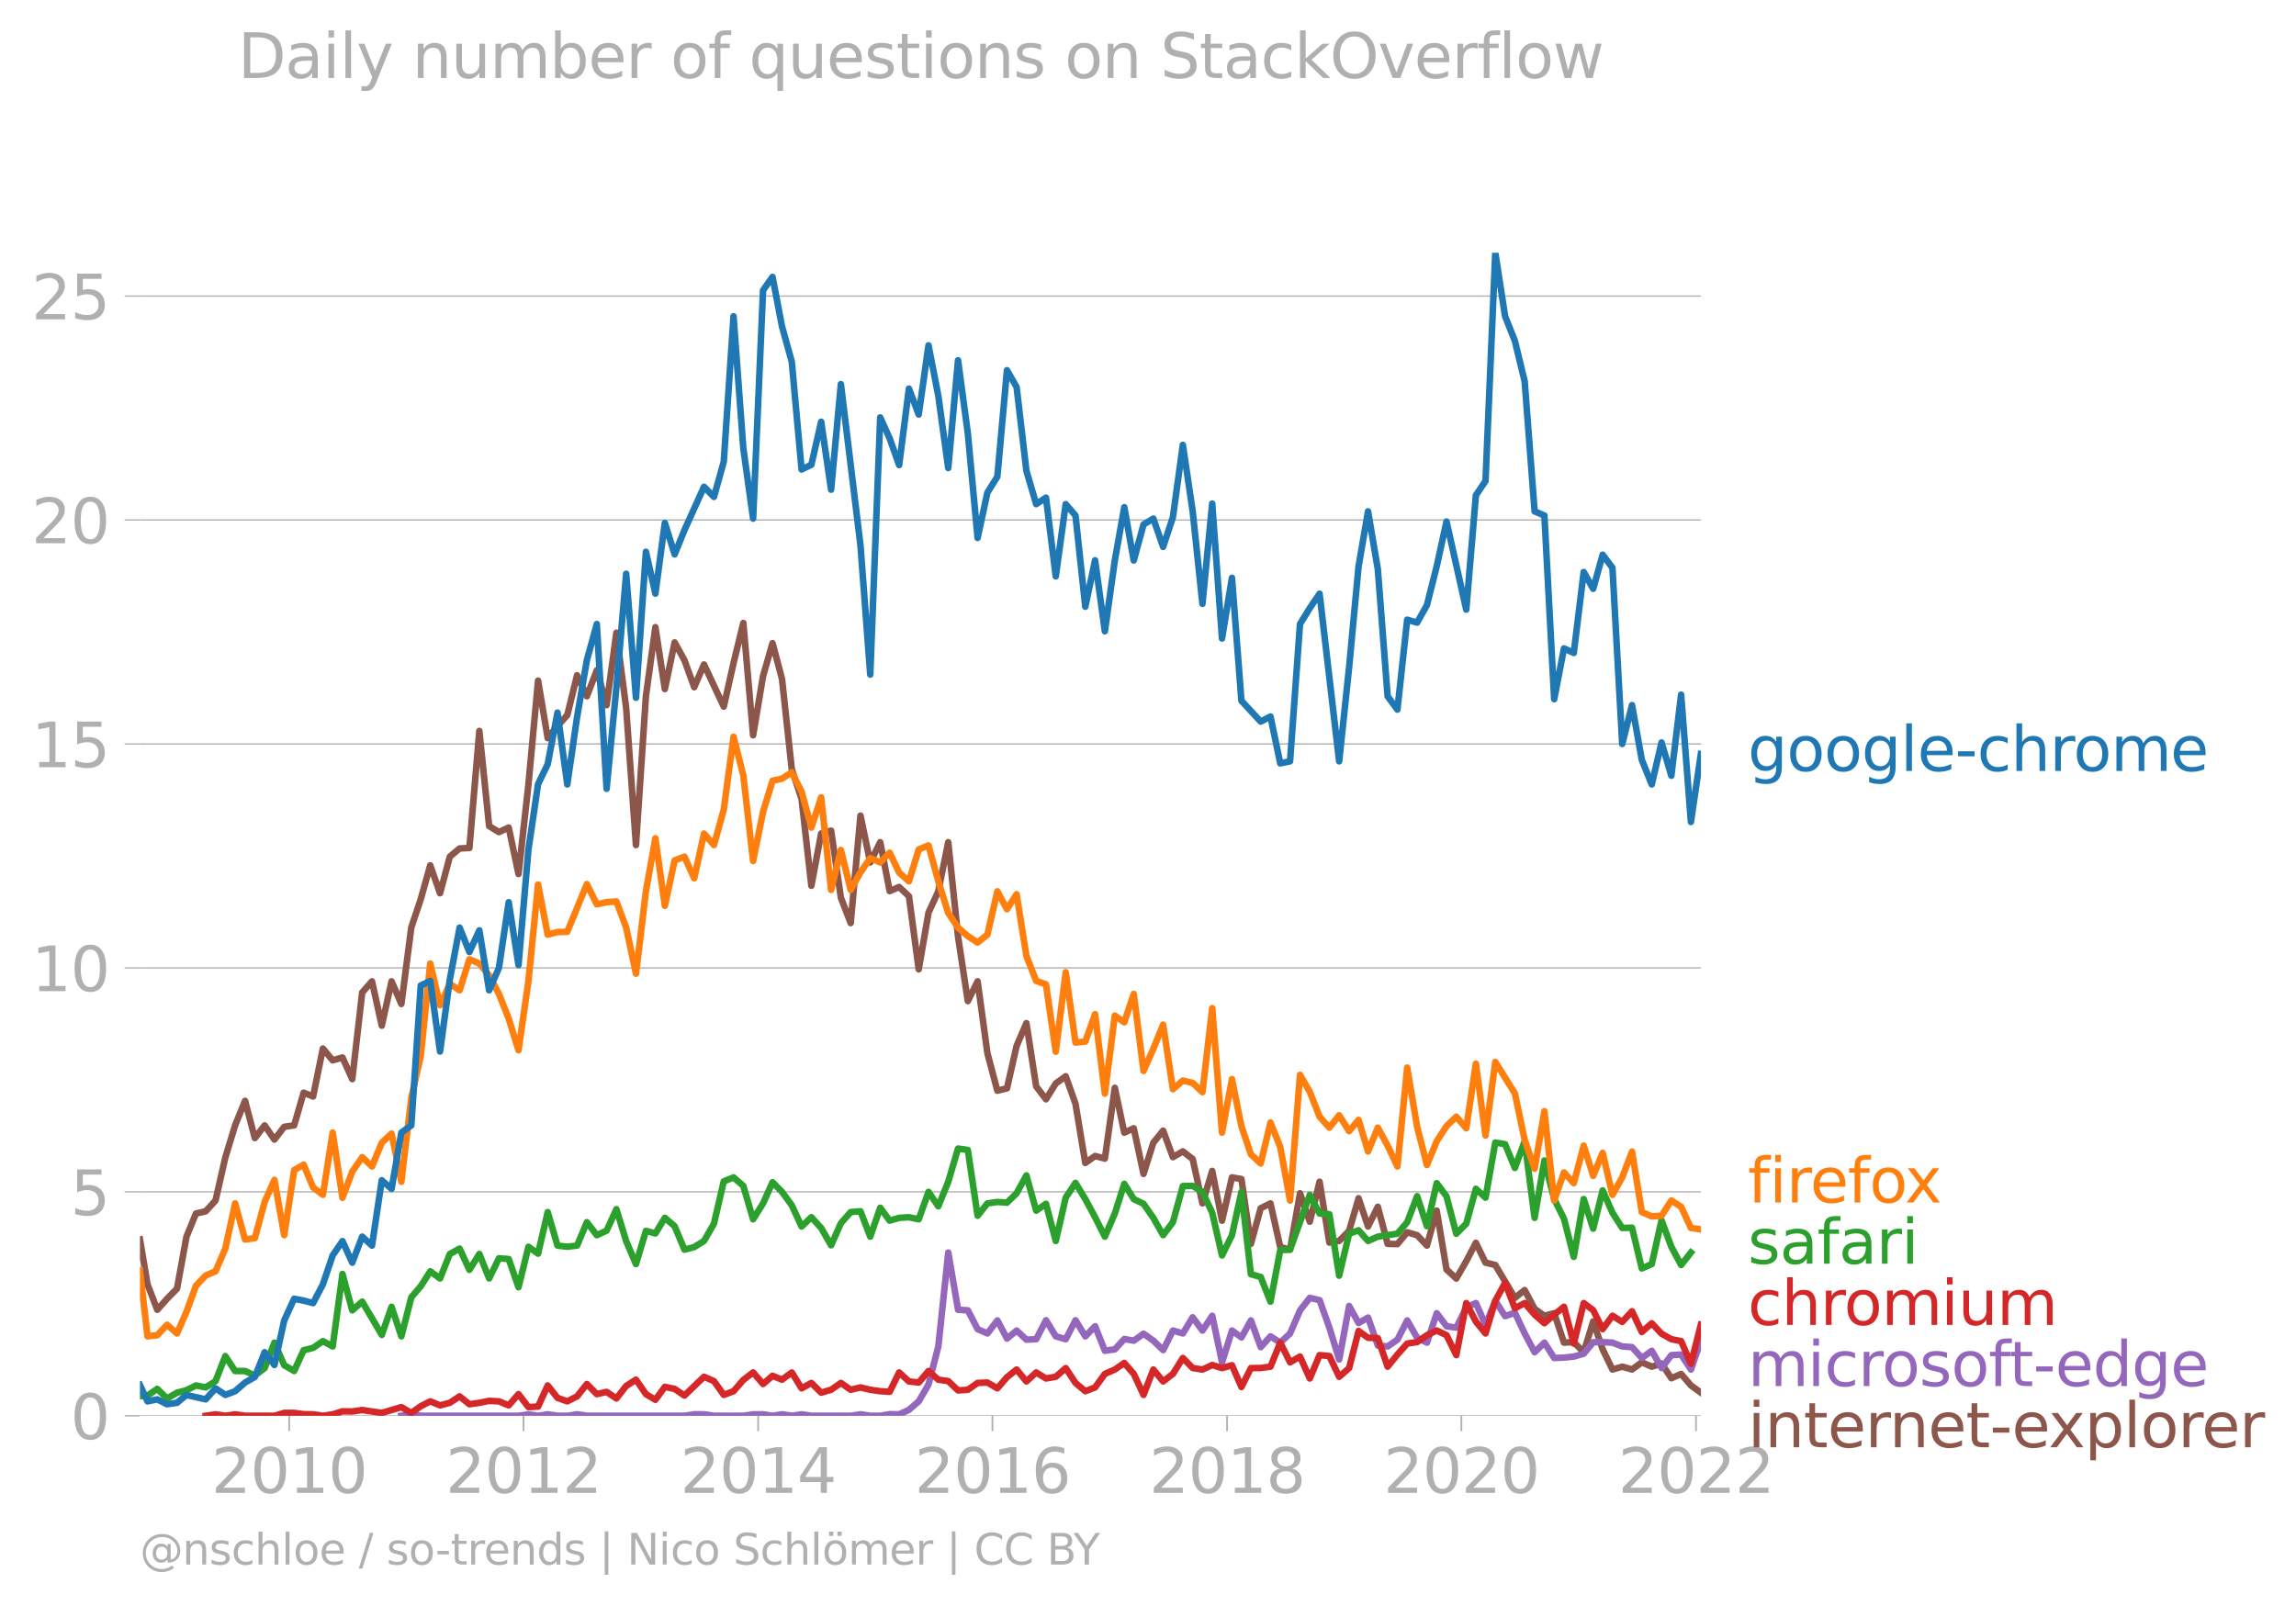 <svg xmlns:xlink="http://www.w3.org/1999/xlink" width="700.345" height="489.969" viewBox="0 0 525.259 367.477" xmlns="http://www.w3.org/2000/svg"><defs><style>*{stroke-linejoin:round;stroke-linecap:butt}</style></defs><g id="figure_1"><path d="M0 367.477h525.259V0H0v367.477z" style="fill:none" id="patch_1"/><g id="axes_1"><path d="M32.015 323.95h357.12V57.838H32.015V323.95z" style="fill:none" id="patch_2"/><g id="matplotlib.axis_1"><g id="xtick_1"><g id="line2d_1"><defs><path id="m663ec61e60" d="M0 0v3.5" style="stroke:#b0b0b0;stroke-width:.4"/></defs><use xlink:href="#m663ec61e60" x="66.159" y="323.95" style="fill:#b0b0b0;stroke:#b0b0b0;stroke-width:.4"/></g><g style="fill:#b0b0b0" transform="matrix(.14 0 0 -.14 48.344 341.588)" id="text_1"><defs><path id="DejaVuSans-32" d="M1228 531h2203V0H469v531q359 372 979 998 621 627 780 809 303 340 423 576 121 236 121 464 0 372-261 606-261 235-680 235-297 0-627-103-329-103-704-313v638q381 153 712 231 332 78 607 78 725 0 1156-363 431-362 431-968 0-288-108-546-107-257-392-607-78-91-497-524-418-433-1181-1211z" transform="scale(.016)"/><path id="DejaVuSans-30" d="M2034 4250q-487 0-733-480-245-479-245-1442 0-959 245-1439 246-480 733-480 491 0 736 480 246 480 246 1439 0 963-246 1442-245 480-736 480zm0 500q785 0 1199-621 414-620 414-1801 0-1178-414-1799Q2819-91 2034-91q-784 0-1198 620-414 621-414 1799 0 1181 414 1801 414 621 1198 621z" transform="scale(.016)"/><path id="DejaVuSans-31" d="M794 531h1031v3560L703 3866v575l1116 225h631V531h1031V0H794v531z" transform="scale(.016)"/></defs><use xlink:href="#DejaVuSans-32"/><use xlink:href="#DejaVuSans-30" x="63.623"/><use xlink:href="#DejaVuSans-31" x="127.246"/><use xlink:href="#DejaVuSans-30" x="190.869"/></g></g><g id="xtick_2"><use xlink:href="#m663ec61e60" x="119.762" y="323.95" style="fill:#b0b0b0;stroke:#b0b0b0;stroke-width:.4" id="line2d_2"/><g style="fill:#b0b0b0" transform="matrix(.14 0 0 -.14 101.947 341.588)" id="text_2"><use xlink:href="#DejaVuSans-32"/><use xlink:href="#DejaVuSans-30" x="63.623"/><use xlink:href="#DejaVuSans-31" x="127.246"/><use xlink:href="#DejaVuSans-32" x="190.869"/></g></g><g id="xtick_3"><use xlink:href="#m663ec61e60" x="173.438" y="323.95" style="fill:#b0b0b0;stroke:#b0b0b0;stroke-width:.4" id="line2d_3"/><g style="fill:#b0b0b0" transform="matrix(.14 0 0 -.14 155.623 341.588)" id="text_3"><defs><path id="DejaVuSans-34" d="M2419 4116 825 1625h1594v2491zm-166 550h794V1625h666v-525h-666V0h-628v1100H313v609l1940 2957z" transform="scale(.016)"/></defs><use xlink:href="#DejaVuSans-32"/><use xlink:href="#DejaVuSans-30" x="63.623"/><use xlink:href="#DejaVuSans-31" x="127.246"/><use xlink:href="#DejaVuSans-34" x="190.869"/></g></g><g id="xtick_4"><use xlink:href="#m663ec61e60" x="227.041" y="323.95" style="fill:#b0b0b0;stroke:#b0b0b0;stroke-width:.4" id="line2d_4"/><g style="fill:#b0b0b0" transform="matrix(.14 0 0 -.14 209.226 341.588)" id="text_4"><defs><path id="DejaVuSans-36" d="M2113 2584q-425 0-674-291-248-290-248-796 0-503 248-796 249-292 674-292t673 292q248 293 248 796 0 506-248 796-248 291-673 291zm1253 1979v-575q-238 112-480 171-242 60-480 60-625 0-955-422-329-422-376-1275 184 272 462 417 279 145 613 145 703 0 1111-427 408-426 408-1160 0-719-425-1154Q2819-91 2113-91q-810 0-1238 620-428 621-428 1799 0 1106 525 1764t1409 658q238 0 480-47t505-140z" transform="scale(.016)"/></defs><use xlink:href="#DejaVuSans-32"/><use xlink:href="#DejaVuSans-30" x="63.623"/><use xlink:href="#DejaVuSans-31" x="127.246"/><use xlink:href="#DejaVuSans-36" x="190.869"/></g></g><g id="xtick_5"><use xlink:href="#m663ec61e60" x="280.718" y="323.95" style="fill:#b0b0b0;stroke:#b0b0b0;stroke-width:.4" id="line2d_5"/><g style="fill:#b0b0b0" transform="matrix(.14 0 0 -.14 262.903 341.588)" id="text_5"><defs><path id="DejaVuSans-38" d="M2034 2216q-450 0-708-241-257-241-257-662 0-422 257-663 258-241 708-241t709 242q260 243 260 662 0 421-258 662-257 241-711 241zm-631 268q-406 100-633 378-226 279-226 679 0 559 398 884 399 325 1092 325 697 0 1094-325t397-884q0-400-227-679-226-278-629-378 456-106 710-416 255-309 255-755 0-679-414-1042Q2806-91 2034-91q-771 0-1186 362-414 363-414 1042 0 446 256 755 257 310 713 416zm-231 997q0-362 226-565 227-203 636-203 407 0 636 203 230 203 230 565 0 363-230 566-229 203-636 203-409 0-636-203-226-203-226-566z" transform="scale(.016)"/></defs><use xlink:href="#DejaVuSans-32"/><use xlink:href="#DejaVuSans-30" x="63.623"/><use xlink:href="#DejaVuSans-31" x="127.246"/><use xlink:href="#DejaVuSans-38" x="190.869"/></g></g><g id="xtick_6"><use xlink:href="#m663ec61e60" x="334.321" y="323.95" style="fill:#b0b0b0;stroke:#b0b0b0;stroke-width:.4" id="line2d_6"/><g style="fill:#b0b0b0" transform="matrix(.14 0 0 -.14 316.506 341.588)" id="text_6"><use xlink:href="#DejaVuSans-32"/><use xlink:href="#DejaVuSans-30" x="63.623"/><use xlink:href="#DejaVuSans-32" x="127.246"/><use xlink:href="#DejaVuSans-30" x="190.869"/></g></g><g id="xtick_7"><use xlink:href="#m663ec61e60" x="387.997" y="323.95" style="fill:#b0b0b0;stroke:#b0b0b0;stroke-width:.4" id="line2d_7"/><g style="fill:#b0b0b0" transform="matrix(.14 0 0 -.14 370.182 341.588)" id="text_7"><use xlink:href="#DejaVuSans-32"/><use xlink:href="#DejaVuSans-30" x="63.623"/><use xlink:href="#DejaVuSans-32" x="127.246"/><use xlink:href="#DejaVuSans-32" x="190.869"/></g></g></g><g id="matplotlib.axis_2"><g id="ytick_1"><path d="M32.015 323.95h357.12" clip-path="url(#p86fa0cb873)" style="fill:none;stroke:#b0b0b0;stroke-width:.3;stroke-linecap:square" id="line2d_8"/><g id="line2d_9"><defs><path id="m40ab0e9a61" d="M0 0h-3.5" style="stroke:#b0b0b0;stroke-width:.3"/></defs><use xlink:href="#m40ab0e9a61" x="32.015" y="323.95" style="fill:#b0b0b0;stroke:#b0b0b0;stroke-width:.3"/></g><use xlink:href="#DejaVuSans-30" style="fill:#b0b0b0" transform="matrix(.14 0 0 -.14 16.108 329.269)" id="text_8"/></g><g id="ytick_2"><path d="M32.015 272.709h357.12" clip-path="url(#p86fa0cb873)" style="fill:none;stroke:#b0b0b0;stroke-width:.3;stroke-linecap:square" id="line2d_10"/><use xlink:href="#m40ab0e9a61" x="32.015" y="272.709" style="fill:#b0b0b0;stroke:#b0b0b0;stroke-width:.3" id="line2d_11"/><g style="fill:#b0b0b0" transform="matrix(.14 0 0 -.14 16.108 278.028)" id="text_9"><defs><path id="DejaVuSans-35" d="M691 4666h2478v-532H1269V2991q137 47 274 70 138 23 276 23 781 0 1237-428 457-428 457-1159 0-753-469-1171Q2575-91 1722-91q-294 0-599 50Q819 9 494 109v635q281-153 581-228t634-75q541 0 856 284 316 284 316 772 0 487-316 771-315 285-856 285-253 0-505-56-251-56-513-175v2344z" transform="scale(.016)"/></defs><use xlink:href="#DejaVuSans-35"/></g></g><g id="ytick_3"><path d="M32.015 221.468h357.12" clip-path="url(#p86fa0cb873)" style="fill:none;stroke:#b0b0b0;stroke-width:.3;stroke-linecap:square" id="line2d_12"/><use xlink:href="#m40ab0e9a61" x="32.015" y="221.468" style="fill:#b0b0b0;stroke:#b0b0b0;stroke-width:.3" id="line2d_13"/><g style="fill:#b0b0b0" transform="matrix(.14 0 0 -.14 7.2 226.787)" id="text_10"><use xlink:href="#DejaVuSans-31"/><use xlink:href="#DejaVuSans-30" x="63.623"/></g></g><g id="ytick_4"><path d="M32.015 170.227h357.12" clip-path="url(#p86fa0cb873)" style="fill:none;stroke:#b0b0b0;stroke-width:.3;stroke-linecap:square" id="line2d_14"/><use xlink:href="#m40ab0e9a61" x="32.015" y="170.227" style="fill:#b0b0b0;stroke:#b0b0b0;stroke-width:.3" id="line2d_15"/><g style="fill:#b0b0b0" transform="matrix(.14 0 0 -.14 7.2 175.545)" id="text_11"><use xlink:href="#DejaVuSans-31"/><use xlink:href="#DejaVuSans-35" x="63.623"/></g></g><g id="ytick_5"><path d="M32.015 118.985h357.12" clip-path="url(#p86fa0cb873)" style="fill:none;stroke:#b0b0b0;stroke-width:.3;stroke-linecap:square" id="line2d_16"/><use xlink:href="#m40ab0e9a61" x="32.015" y="118.985" style="fill:#b0b0b0;stroke:#b0b0b0;stroke-width:.3" id="line2d_17"/><g style="fill:#b0b0b0" transform="matrix(.14 0 0 -.14 7.2 124.304)" id="text_12"><use xlink:href="#DejaVuSans-32"/><use xlink:href="#DejaVuSans-30" x="63.623"/></g></g><g id="ytick_6"><path d="M32.015 67.744h357.12" clip-path="url(#p86fa0cb873)" style="fill:none;stroke:#b0b0b0;stroke-width:.3;stroke-linecap:square" id="line2d_18"/><use xlink:href="#m40ab0e9a61" x="32.015" y="67.744" style="fill:#b0b0b0;stroke:#b0b0b0;stroke-width:.3" id="line2d_19"/><g style="fill:#b0b0b0" transform="matrix(.14 0 0 -.14 7.2 73.063)" id="text_13"><use xlink:href="#DejaVuSans-32"/><use xlink:href="#DejaVuSans-35" x="63.623"/></g></g></g><path d="m32.015 283.597 1.726 10.27 2.24 5.829 2.239-2.524 2.276-2.314 2.166-11.901 2.166-5.29 2.24-.517 2.24-2.458 2.239-9.84 2.24-7.35 2.276-5.62 2.24 8.529 2.239-2.91 2.24 3.251 2.24-2.92 2.275-.33 2.167-7.486 2.166.874 2.24-10.976 2.239 2.711 2.24-.66 2.239 4.958 2.276-19.835 2.24-2.546 2.24 10.15 2.239-10.15 2.24 5.19 2.276-17.52 2.166-6.483 2.166-7.733 2.24 6.391 2.24-8.375 2.239-1.873 2.24-.11 2.276-26.778 2.24 21.764 2.239 1.377 2.24-1.035 2.239 10.622 2.276-20.496 2.203-23.745 2.203 13.166 2.24-2.777 2.24-2.512 2.239-9.102 2.24 4.804 2.276-5.95 2.24 7.978 2.239-16.574 2.24 17.257 2.239 31.34 2.276-34.05 2.166-15.81 2.166 14.156 2.24-10.667 2.24 4.055 2.24 6.194 2.239-5.202 4.516 9.642 2.24-9.972 2.239-9.158 2.24 25.687 2.276-13.554 2.166-7.52 2.166 8.181 2.24 20.684 2.24 6.755 2.239 19.89 2.24-11.956 2.275-.661 2.24 15.35 2.24 5.807 2.24-24.595 2.239 10.71 2.276-4.627 2.166 11.192 2.166-.944 2.24 2.116 2.24 16.727 2.24-12.97 2.239-4.881 2.276-11.24 2.24 21.587 2.24 14.777 2.239-4.529 2.24 16.43 2.276 8.596 2.202-.536 2.203-9.713 2.24-5.212 2.24 14.469 2.239 2.953 2.24-3.614 2.276-1.653 2.24 6.292 2.239 13.543 2.24-1.587 2.24.595 2.275-16.199 2.167 10.26 2.166-1.003 2.24 10.446 2.239-7.14 2.24-2.766 2.239 6.072 2.276-1.323 2.24 1.741 2.24 10.16 2.239-7.427 2.24 11.394 2.276-9.917 2.166.378 2.166 14.829 2.24-8.144 2.24-1.113 2.239 9.995 2.24.584 2.276-12.893 2.24 6.502 2.239-9.146 2.24 13.928 2.239-.374 2.276-2.314 2.166-7.462 2.167 6.47 2.24-4.518 2.239 8.485 2.24.055 2.239-2.7 2.276.661 2.24 2.38 2.24-8 2.239 13.466 2.24 2.072 2.276-3.967 2.203-4.207 2.202 4.538 2.24.54 4.48 7.515 2.239-1.774 2.276 4.297 2.24 1.576 2.24-.584 2.239 6.733 2.24-.121 2.276 2.314 2.166-7.049 2.166 6.388 2.24 4.617 2.239-.65 2.24.65 2.24-1.642 2.275.992 2.24-.716 2.24 3.36 2.24-.97 2.239 2.623 2.276 1.653h0" clip-path="url(#p86fa0cb873)" style="fill:none;stroke:#8c564b;stroke-width:1.5;stroke-linecap:square" id="line2d_20"/><path d="m91.823 323.95 2.276-.33 2.166.33h22.359l2.276-.33 2.203.33 2.203-.33 2.24.33h2.24l2.239-.342 2.24.342h22.322l2.24-.342 2.239.011 2.276.33h6.719l2.24-.33h2.276l2.166.33 2.166-.33 2.24.33 2.24-.33 2.239.33h8.995l2.24-.34 2.239.34h2.276l2.166-.365 2.166.035 2.24-1.036 2.24-1.94 2.24-3.867 2.239-8.694 2.276-21.489 2.24 13.103 2.24.12 2.239 4.32 2.24.97 2.276-2.975 2.202 4.15 2.203-1.836 2.24 2.083 2.24-.1 2.239-4.341 2.24 3.68 2.276.662 2.24-4.342 2.239 3.68 2.24-2.314 2.24 5.62 2.275-.33 2.167-2.362 2.166.378 2.24-1.598 2.239 1.598 2.24 2.16 2.239-4.474 2.276.661 2.24-3.702 2.24 3.041 2.239-3.383 2.24 10.656 2.276-7.273 2.166 1.57 2.166-3.884 2.24 6.105 2.24-2.469 2.239 1.444 2.24-2.105 2.276-5.29 2.24-2.853 2.239.54 2.24 6.292 2.239 7.262 2.276-12.232 2.166 3.896 2.167-1.251 2.24 6.424 2.239.188 2.24-1.554 2.239-4.397 2.276 3.967 2.24 1.113 2.24-6.733 2.239 2.975 2.24.331 2.276-4.628 2.203-1.003 2.202 4.97 2.24-5.477 2.24 3.493 2.24-.76 2.239 4.727 2.276 4.298 2.24-2.193 2.24 3.515 2.239-.099 2.24-.231 2.276-.661 2.166-2.622 2.166-.023 2.24.121 2.239.87 2.24.155 2.24 2.49 2.275-1.653 2.24 3.945 2.24-2.953 2.24-.121 2.239 3.427 2.276-6.612h0" clip-path="url(#p86fa0cb873)" style="fill:none;stroke:#9467bd;stroke-width:1.5;stroke-linecap:square" id="line2d_21"/><path d="m47.068 323.95 2.24-.33 2.239.33 2.24-.33 2.276.33h6.719l2.24-.661h2.275l2.167.295 2.166.035 2.24.33 2.239-.33 2.24-.694 2.239.033 2.276-.33 4.48.66 4.479-1.322 2.276 1.323 2.166-1.535 2.166-1.11 2.24.915 2.24-.584 2.239-1.466 2.24 1.796 2.276-.33 2.24-.441 2.239.11 2.24.915 2.239-2.568 2.276 2.975 2.203-.137 2.203-4.822 2.24 2.844 2.24.793 2.239-1.135 2.24-2.832 2.276 2.314 2.24-.507 2.239 1.499 2.24-2.865 2.239-1.433 2.276 3.306 2.166 1.299 2.166-2.952 2.24.463 2.24 1.52 4.479-4.297 2.276.992 2.24 3.151 2.24-.837 2.239-2.579 2.24-1.719 2.276 2.645 2.166-1.877 2.166.885 2.24-1.642 2.24 3.626 2.239-1.235 2.24 2.226 2.275-.66 2.24-1.566 2.24 1.565 2.24-.54 2.239.54 2.276.33 2.166.13 2.166-4.427 2.24 2.06 2.24.254 2.24-2.644 2.239 1.983 2.276.33 2.24 2.127 2.24-.143 2.239-1.565 2.24-.088 2.276 1.323 2.202-2.554 2.203-1.744 2.24 2.722 2.24-2.06 2.239 1.377 2.24-.386 2.276-1.984 2.24 3.394 2.239 1.896 2.24-.87 2.24-3.097 2.275-.992 2.167-1.5 2.166 2.492 2.24 4.804 2.239-5.796 2.24 2.722 2.239-1.73 2.276-3.637 2.24 2.292 2.24.353 2.239-1.036 2.24.705 2.276-.66 2.166 4.982 2.166-4.322 2.24-.022 2.24-.308 2.239-5.499 2.24 4.507 2.276-1.322 2.24 5.014 2.239-5.345 2.24.22 2.239 4.739 2.276-1.984 2.166-8.489 2.167 1.547 2.24.088 2.239 6.524 2.24-2.766 2.239-2.524 2.276-.33 2.24-1.587 2.24-1.058 2.239 1.058 2.24 4.562 2.276-11.901 2.203 4.23 2.202 2.712 2.24-7.46 2.24-4.11 2.24 5.818 2.239-1.19 2.276 2.645 2.24 1.961 2.24-1.961 2.239-1.797 2.24 8.408 2.276-9.256 2.166 1.63 2.166 4.32 2.24-3.052 2.239 1.4 2.24-2.425 2.24 4.739 2.275-1.984 2.24 2.37 2.24 1.267 2.24.44 2.239 5.18 2.276-8.926h0" clip-path="url(#p86fa0cb873)" style="fill:none;stroke:#d62728;stroke-width:1.5;stroke-linecap:square" id="line2d_22"/><g style="fill:#1f77b4" transform="matrix(.14 0 0 -.14 399.849 176.404)" id="text_14"><defs><path id="DejaVuSans-67" d="M2906 1791q0 625-258 968-257 344-723 344-462 0-720-344-258-343-258-968 0-622 258-966t720-344q466 0 723 344 258 344 258 966zm575-1357q0-893-397-1329-396-436-1215-436-303 0-572 45t-522 139v559q253-137 500-202 247-66 503-66 566 0 847 295t281 892v285q-178-310-456-463T1784 0Q1141 0 747 490 353 981 353 1791q0 812 394 1302 394 491 1037 491 388 0 666-153t456-462v531h575V434z" transform="scale(.016)"/><path id="DejaVuSans-6f" d="M1959 3097q-462 0-731-361t-269-989q0-628 267-989 268-361 733-361 460 0 728 362 269 363 269 988 0 622-269 986-268 364-728 364zm0 487q750 0 1178-488 429-487 429-1349 0-859-429-1349Q2709-91 1959-91q-753 0-1180 489-426 490-426 1349 0 862 426 1349 427 488 1180 488z" transform="scale(.016)"/><path id="DejaVuSans-6c" d="M603 4863h575V0H603v4863z" transform="scale(.016)"/><path id="DejaVuSans-65" d="M3597 1894v-281H953q38-594 358-905t892-311q331 0 642 81t618 244V178Q3153 47 2828-22t-659-69q-838 0-1327 487-489 488-489 1320 0 859 464 1363 464 505 1252 505 706 0 1117-455 411-454 411-1235zm-575 169q-6 471-264 752-258 282-683 282-481 0-770-272t-333-766l2050 4z" transform="scale(.016)"/><path id="DejaVuSans-2d" d="M313 2009h1684v-512H313v512z" transform="scale(.016)"/><path id="DejaVuSans-63" d="M3122 3366v-538q-244 135-489 202t-495 67q-560 0-870-355-309-354-309-995t309-996q310-354 870-354 250 0 495 67t489 202V134Q2881 22 2623-34q-257-57-548-57-791 0-1257 497-465 497-465 1341 0 856 470 1346 471 491 1290 491 265 0 518-55 253-54 491-163z" transform="scale(.016)"/><path id="DejaVuSans-68" d="M3513 2113V0h-575v2094q0 497-194 743-194 247-581 247-466 0-735-297-269-296-269-809V0H581v4863h578V2956q207 316 486 472 280 156 646 156 603 0 912-373 310-373 310-1098z" transform="scale(.016)"/><path id="DejaVuSans-72" d="M2631 2963q-97 56-211 82-114 27-251 27-488 0-749-317t-261-911V0H581v3500h578v-544q182 319 472 473 291 155 707 155 59 0 131-8 72-7 159-23l3-590z" transform="scale(.016)"/><path id="DejaVuSans-6d" d="M3328 2828q216 388 516 572t706 184q547 0 844-383 297-382 297-1088V0h-578v2094q0 503-179 746-178 244-543 244-447 0-707-297-259-296-259-809V0h-578v2094q0 506-178 748t-550 242q-441 0-701-298-259-298-259-808V0H581v3500h578v-544q197 322 472 475t653 153q382 0 649-194 267-193 395-562z" transform="scale(.016)"/></defs><use xlink:href="#DejaVuSans-67"/><use xlink:href="#DejaVuSans-6f" x="63.477"/><use xlink:href="#DejaVuSans-6f" x="124.658"/><use xlink:href="#DejaVuSans-67" x="185.84"/><use xlink:href="#DejaVuSans-6c" x="249.316"/><use xlink:href="#DejaVuSans-65" x="277.1"/><use xlink:href="#DejaVuSans-2d" x="338.623"/><use xlink:href="#DejaVuSans-63" x="374.707"/><use xlink:href="#DejaVuSans-68" x="429.688"/><use xlink:href="#DejaVuSans-72" x="493.066"/><use xlink:href="#DejaVuSans-6f" x="531.93"/><use xlink:href="#DejaVuSans-6d" x="593.111"/><use xlink:href="#DejaVuSans-65" x="690.523"/></g><g style="fill:#ff7f0e" transform="matrix(.14 0 0 -.14 399.849 275.151)" id="text_15"><defs><path id="DejaVuSans-66" d="M2375 4863v-479h-550q-309 0-430-125-120-125-120-450v-309h947v-447h-947V0H697v3053H147v447h550v244q0 584 272 851 272 268 862 268h544z" transform="scale(.016)"/><path id="DejaVuSans-69" d="M603 3500h575V0H603v3500zm0 1363h575v-729H603v729z" transform="scale(.016)"/><path id="DejaVuSans-78" d="M3513 3500 2247 1797 3578 0h-678L1881 1375 863 0H184l1360 1831L300 3500h678l928-1247 928 1247h679z" transform="scale(.016)"/></defs><use xlink:href="#DejaVuSans-66"/><use xlink:href="#DejaVuSans-69" x="35.205"/><use xlink:href="#DejaVuSans-72" x="62.988"/><use xlink:href="#DejaVuSans-65" x="101.852"/><use xlink:href="#DejaVuSans-66" x="163.375"/><use xlink:href="#DejaVuSans-6f" x="198.58"/><use xlink:href="#DejaVuSans-78" x="256.637"/></g><g style="fill:#2ca02c" transform="matrix(.14 0 0 -.14 399.849 289.151)" id="text_16"><defs><path id="DejaVuSans-73" d="M2834 3397v-544q-243 125-506 187-262 63-544 63-428 0-642-131t-214-394q0-200 153-314t616-217l197-44q612-131 870-370t258-667q0-488-386-773Q2250-91 1575-91q-281 0-586 55T347 128v594q319-166 628-249 309-82 613-82 406 0 624 139 219 139 219 392 0 234-158 359-157 125-692 241l-200 47q-534 112-772 345-237 233-237 639 0 494 350 762 350 269 994 269 318 0 599-47 282-46 519-140z" transform="scale(.016)"/><path id="DejaVuSans-61" d="M2194 1759q-697 0-966-159t-269-544q0-306 202-486 202-179 548-179 479 0 768 339t289 901v128h-572zm1147 238V0h-575v531q-197-318-491-470T1556-91q-537 0-855 302-317 302-317 808 0 590 395 890 396 300 1180 300h807v57q0 397-261 614t-733 217q-300 0-585-72-284-72-546-216v532q315 122 612 182 297 61 578 61 760 0 1135-394 375-393 375-1193z" transform="scale(.016)"/></defs><use xlink:href="#DejaVuSans-73"/><use xlink:href="#DejaVuSans-61" x="52.1"/><use xlink:href="#DejaVuSans-66" x="113.379"/><use xlink:href="#DejaVuSans-61" x="148.584"/><use xlink:href="#DejaVuSans-72" x="209.863"/><use xlink:href="#DejaVuSans-69" x="250.977"/></g><g style="fill:#d62728" transform="matrix(.14 0 0 -.14 399.849 303.151)" id="text_17"><defs><path id="DejaVuSans-75" d="M544 1381v2119h575V1403q0-497 193-746 194-248 582-248 465 0 735 297 271 297 271 810v1984h575V0h-575v538q-209-319-486-474-276-155-642-155-603 0-916 375-312 375-312 1097zm1447 2203z" transform="scale(.016)"/></defs><use xlink:href="#DejaVuSans-63"/><use xlink:href="#DejaVuSans-68" x="54.98"/><use xlink:href="#DejaVuSans-72" x="118.359"/><use xlink:href="#DejaVuSans-6f" x="157.223"/><use xlink:href="#DejaVuSans-6d" x="218.404"/><use xlink:href="#DejaVuSans-69" x="315.816"/><use xlink:href="#DejaVuSans-75" x="343.6"/><use xlink:href="#DejaVuSans-6d" x="406.979"/></g><g style="fill:#9467bd" transform="matrix(.14 0 0 -.14 399.849 317.151)" id="text_18"><defs><path id="DejaVuSans-74" d="M1172 4494v-994h1184v-447H1172V1153q0-428 117-550t477-122h590V0h-590q-666 0-919 248-253 249-253 905v1900H172v447h422v994h578z" transform="scale(.016)"/><path id="DejaVuSans-64" d="M2906 2969v1894h575V0h-575v525q-181-312-458-464-276-152-664-152-634 0-1033 506-398 507-398 1332t398 1331q399 506 1033 506 388 0 664-152 277-151 458-463zM947 1747q0-634 261-995t717-361q456 0 718 361 263 361 263 995t-263 995q-262 361-718 361t-717-361q-261-361-261-995z" transform="scale(.016)"/></defs><use xlink:href="#DejaVuSans-6d"/><use xlink:href="#DejaVuSans-69" x="97.412"/><use xlink:href="#DejaVuSans-63" x="125.195"/><use xlink:href="#DejaVuSans-72" x="180.176"/><use xlink:href="#DejaVuSans-6f" x="219.039"/><use xlink:href="#DejaVuSans-73" x="280.221"/><use xlink:href="#DejaVuSans-6f" x="332.32"/><use xlink:href="#DejaVuSans-66" x="393.502"/><use xlink:href="#DejaVuSans-74" x="426.957"/><use xlink:href="#DejaVuSans-2d" x="466.166"/><use xlink:href="#DejaVuSans-65" x="502.25"/><use xlink:href="#DejaVuSans-64" x="563.773"/><use xlink:href="#DejaVuSans-67" x="627.25"/><use xlink:href="#DejaVuSans-65" x="690.727"/></g><g style="fill:#8c564b" transform="matrix(.14 0 0 -.14 399.849 331.151)" id="text_19"><defs><path id="DejaVuSans-6e" d="M3513 2113V0h-575v2094q0 497-194 743-194 247-581 247-466 0-735-297-269-296-269-809V0H581v3500h578v-544q207 316 486 472 280 156 646 156 603 0 912-373 310-373 310-1098z" transform="scale(.016)"/><path id="DejaVuSans-70" d="M1159 525v-1856H581v4831h578v-531q182 312 458 463 277 152 661 152 638 0 1036-506 399-506 399-1331T3314 415Q2916-91 2278-91q-384 0-661 152-276 152-458 464zm1957 1222q0 634-261 995t-717 361q-457 0-718-361t-261-995q0-634 261-995t718-361q456 0 717 361t261 995z" transform="scale(.016)"/></defs><use xlink:href="#DejaVuSans-69"/><use xlink:href="#DejaVuSans-6e" x="27.783"/><use xlink:href="#DejaVuSans-74" x="91.162"/><use xlink:href="#DejaVuSans-65" x="130.371"/><use xlink:href="#DejaVuSans-72" x="191.895"/><use xlink:href="#DejaVuSans-6e" x="231.258"/><use xlink:href="#DejaVuSans-65" x="294.637"/><use xlink:href="#DejaVuSans-74" x="356.16"/><use xlink:href="#DejaVuSans-2d" x="395.369"/><use xlink:href="#DejaVuSans-65" x="431.453"/><use xlink:href="#DejaVuSans-78" x="491.227"/><use xlink:href="#DejaVuSans-70" x="550.406"/><use xlink:href="#DejaVuSans-6c" x="613.883"/><use xlink:href="#DejaVuSans-6f" x="641.666"/><use xlink:href="#DejaVuSans-72" x="702.848"/><use xlink:href="#DejaVuSans-65" x="741.711"/><use xlink:href="#DejaVuSans-72" x="803.234"/></g><g style="fill:#b0b0b0" transform="matrix(.097 0 0 -.097 32.015 357.986)" id="text_20"><defs><path id="DejaVuSans-40" d="M2381 1678q0-447 222-702 222-254 610-254 384 0 604 256 221 256 221 700 0 438-225 695-225 258-607 258-378 0-602-256-223-256-223-697zm1703-934q-187-241-429-355t-564-114q-538 0-874 389t-336 1014q0 625 337 1015 338 391 873 391 322 0 565-117 244-117 428-354v409h447V722q457 69 714 417 258 349 258 902 0 334-99 628-98 294-298 544-325 409-792 626t-1017 217q-384 0-738-102-353-101-653-301-490-319-767-836-276-517-276-1120 0-497 179-932 180-434 521-765 328-325 759-495 431-171 922-171 403 0 792 136t714 389l281-347q-390-303-851-464t-936-161q-578 0-1091 205-512 205-912 595Q841 78 631 592q-209 514-209 1105 0 569 212 1084 213 516 607 907 403 396 931 607t1119 211q662 0 1229-272 568-271 952-771 234-307 357-666 124-359 124-744 0-822-497-1297T4084 263v481z" transform="scale(.016)"/><path id="DejaVuSans-2f" d="M1625 4666h531L531-594H0l1625 5260z" transform="scale(.016)"/><path id="DejaVuSans-7c" d="M1344 4891v-6400H813v6400h531z" transform="scale(.016)"/><path id="DejaVuSans-4e" d="M628 4666h850L3547 763v3903h612V0h-850L1241 3903V0H628v4666z" transform="scale(.016)"/><path id="DejaVuSans-53" d="M3425 4513v-616q-359 172-678 256-319 85-616 85-515 0-795-200t-280-569q0-310 186-468 186-157 705-254l381-78q706-135 1042-474t336-907q0-679-455-1029Q2797-91 1919-91q-331 0-705 75-373 75-773 222v650q384-215 753-325 369-109 725-109 540 0 834 212 294 213 294 607 0 343-211 537t-692 291l-385 75q-706 140-1022 440-315 300-315 835 0 619 436 975t1201 356q329 0 669-60 341-59 697-177z" transform="scale(.016)"/><path id="DejaVuSans-f6" d="M1959 3097q-462 0-731-361t-269-989q0-628 267-989 268-361 733-361 460 0 728 362 269 363 269 988 0 622-269 986-268 364-728 364zm0 487q750 0 1178-488 429-487 429-1349 0-859-429-1349Q2709-91 1959-91q-753 0-1180 489-426 490-426 1349 0 862 426 1349 427 488 1180 488zm295 1266h634v-631h-634v631zm-1222 0h634v-631h-634v631z" transform="scale(.016)"/><path id="DejaVuSans-43" d="M4122 4306v-665q-319 297-680 443-361 147-767 147-800 0-1225-489t-425-1414q0-922 425-1411t1225-489q406 0 767 147t680 444V359q-331-225-702-338-370-112-782-112-1060 0-1670 648-609 649-609 1771 0 1125 609 1773 610 649 1670 649 418 0 788-111 371-111 696-333z" transform="scale(.016)"/><path id="DejaVuSans-42" d="M1259 2228V519h1013q509 0 754 211 246 211 246 645 0 438-246 645-245 208-754 208H1259zm0 1919V2741h935q462 0 688 173 227 174 227 530 0 353-227 528-226 175-688 175h-935zm-631 519h1613q722 0 1112-300 391-300 391-853 0-429-200-682t-588-315q466-100 724-418 258-317 258-792 0-625-425-966Q3088 0 2303 0H628v4666z" transform="scale(.016)"/><path id="DejaVuSans-59" d="M-13 4666h679l1293-1919 1285 1919h678L2272 2222V0h-634v2222L-13 4666z" transform="scale(.016)"/></defs><use xlink:href="#DejaVuSans-40"/><use xlink:href="#DejaVuSans-6e" x="100"/><use xlink:href="#DejaVuSans-73" x="163.379"/><use xlink:href="#DejaVuSans-63" x="215.479"/><use xlink:href="#DejaVuSans-68" x="270.459"/><use xlink:href="#DejaVuSans-6c" x="333.838"/><use xlink:href="#DejaVuSans-6f" x="361.621"/><use xlink:href="#DejaVuSans-65" x="422.803"/><use xlink:href="#DejaVuSans-20" x="484.326"/><use xlink:href="#DejaVuSans-2f" x="516.113"/><use xlink:href="#DejaVuSans-20" x="549.805"/><use xlink:href="#DejaVuSans-73" x="581.592"/><use xlink:href="#DejaVuSans-6f" x="633.691"/><use xlink:href="#DejaVuSans-2d" x="696.748"/><use xlink:href="#DejaVuSans-74" x="732.832"/><use xlink:href="#DejaVuSans-72" x="772.041"/><use xlink:href="#DejaVuSans-65" x="810.904"/><use xlink:href="#DejaVuSans-6e" x="872.428"/><use xlink:href="#DejaVuSans-64" x="935.807"/><use xlink:href="#DejaVuSans-73" x="999.283"/><use xlink:href="#DejaVuSans-20" x="1051.383"/><use xlink:href="#DejaVuSans-7c" x="1083.17"/><use xlink:href="#DejaVuSans-20" x="1116.861"/><use xlink:href="#DejaVuSans-4e" x="1148.648"/><use xlink:href="#DejaVuSans-69" x="1223.453"/><use xlink:href="#DejaVuSans-63" x="1251.236"/><use xlink:href="#DejaVuSans-6f" x="1306.217"/><use xlink:href="#DejaVuSans-20" x="1367.398"/><use xlink:href="#DejaVuSans-53" x="1399.186"/><use xlink:href="#DejaVuSans-63" x="1462.662"/><use xlink:href="#DejaVuSans-68" x="1517.643"/><use xlink:href="#DejaVuSans-6c" x="1581.021"/><use xlink:href="#DejaVuSans-f6" x="1608.805"/><use xlink:href="#DejaVuSans-6d" x="1669.986"/><use xlink:href="#DejaVuSans-65" x="1767.398"/><use xlink:href="#DejaVuSans-72" x="1828.922"/><use xlink:href="#DejaVuSans-20" x="1870.035"/><use xlink:href="#DejaVuSans-7c" x="1901.822"/><use xlink:href="#DejaVuSans-20" x="1935.514"/><use xlink:href="#DejaVuSans-43" x="1967.301"/><use xlink:href="#DejaVuSans-43" x="2037.125"/><use xlink:href="#DejaVuSans-20" x="2106.949"/><use xlink:href="#DejaVuSans-42" x="2138.736"/><use xlink:href="#DejaVuSans-59" x="2201.84"/></g><g style="fill:#b0b0b0" transform="matrix(.14 0 0 -.14 54.43 17.838)" id="text_21"><defs><path id="DejaVuSans-44" d="M1259 4147V519h763q966 0 1414 437 448 438 448 1382 0 937-448 1373t-1414 436h-763zm-631 519h1297q1356 0 1990-564 635-564 635-1764 0-1207-638-1773Q3275 0 1925 0H628v4666z" transform="scale(.016)"/><path id="DejaVuSans-79" d="M2059-325q-243-625-475-815-231-191-618-191H506v481h338q237 0 368 113 132 112 291 531l103 262L191 3500h609L1894 763l1094 2737h609L2059-325z" transform="scale(.016)"/><path id="DejaVuSans-62" d="M3116 1747q0 634-261 995t-717 361q-457 0-718-361t-261-995q0-634 261-995t718-361q456 0 717 361t261 995zM1159 2969q182 312 458 463 277 152 661 152 638 0 1036-506 399-506 399-1331T3314 415Q2916-91 2278-91q-384 0-661 152-276 152-458 464V0H581v4863h578V2969z" transform="scale(.016)"/><path id="DejaVuSans-71" d="M947 1747q0-634 261-995t717-361q456 0 718 361 263 361 263 995t-263 995q-262 361-718 361t-717-361q-261-361-261-995zM2906 525q-181-312-458-464-276-152-664-152-634 0-1033 506-398 507-398 1332t398 1331q399 506 1033 506 388 0 664-152 277-151 458-463v531h575v-4831h-575V525z" transform="scale(.016)"/><path id="DejaVuSans-6b" d="M581 4863h578V1991l1716 1509h734L1753 1863 3688 0h-750L1159 1709V0H581v4863z" transform="scale(.016)"/><path id="DejaVuSans-4f" d="M2522 4238q-688 0-1093-513-404-512-404-1397 0-881 404-1394 405-512 1093-512 687 0 1089 512 402 513 402 1394 0 885-402 1397-402 513-1089 513zm0 512q981 0 1568-658 588-658 588-1764 0-1103-588-1761Q3503-91 2522-91q-984 0-1574 656-589 657-589 1763t589 1764q590 658 1574 658z" transform="scale(.016)"/><path id="DejaVuSans-76" d="M191 3500h609L1894 563l1094 2937h609L2284 0h-781L191 3500z" transform="scale(.016)"/><path id="DejaVuSans-77" d="M269 3500h575l719-2731 715 2731h678l719-2731 716 2731h575L4050 0h-678l-753 2869L1863 0h-679L269 3500z" transform="scale(.016)"/></defs><use xlink:href="#DejaVuSans-44"/><use xlink:href="#DejaVuSans-61" x="77.002"/><use xlink:href="#DejaVuSans-69" x="138.281"/><use xlink:href="#DejaVuSans-6c" x="166.064"/><use xlink:href="#DejaVuSans-79" x="193.848"/><use xlink:href="#DejaVuSans-20" x="253.027"/><use xlink:href="#DejaVuSans-6e" x="284.814"/><use xlink:href="#DejaVuSans-75" x="348.193"/><use xlink:href="#DejaVuSans-6d" x="411.572"/><use xlink:href="#DejaVuSans-62" x="508.984"/><use xlink:href="#DejaVuSans-65" x="572.461"/><use xlink:href="#DejaVuSans-72" x="633.984"/><use xlink:href="#DejaVuSans-20" x="675.098"/><use xlink:href="#DejaVuSans-6f" x="706.885"/><use xlink:href="#DejaVuSans-66" x="768.066"/><use xlink:href="#DejaVuSans-20" x="803.271"/><use xlink:href="#DejaVuSans-71" x="835.059"/><use xlink:href="#DejaVuSans-75" x="898.535"/><use xlink:href="#DejaVuSans-65" x="961.914"/><use xlink:href="#DejaVuSans-73" x="1023.438"/><use xlink:href="#DejaVuSans-74" x="1075.537"/><use xlink:href="#DejaVuSans-69" x="1114.746"/><use xlink:href="#DejaVuSans-6f" x="1142.529"/><use xlink:href="#DejaVuSans-6e" x="1203.711"/><use xlink:href="#DejaVuSans-73" x="1267.09"/><use xlink:href="#DejaVuSans-20" x="1319.189"/><use xlink:href="#DejaVuSans-6f" x="1350.977"/><use xlink:href="#DejaVuSans-6e" x="1412.158"/><use xlink:href="#DejaVuSans-20" x="1475.537"/><use xlink:href="#DejaVuSans-53" x="1507.324"/><use xlink:href="#DejaVuSans-74" x="1570.801"/><use xlink:href="#DejaVuSans-61" x="1610.01"/><use xlink:href="#DejaVuSans-63" x="1671.289"/><use xlink:href="#DejaVuSans-6b" x="1726.27"/><use xlink:href="#DejaVuSans-4f" x="1784.18"/><use xlink:href="#DejaVuSans-76" x="1862.891"/><use xlink:href="#DejaVuSans-65" x="1922.07"/><use xlink:href="#DejaVuSans-72" x="1983.594"/><use xlink:href="#DejaVuSans-66" x="2024.707"/><use xlink:href="#DejaVuSans-6c" x="2059.912"/><use xlink:href="#DejaVuSans-6f" x="2087.695"/><use xlink:href="#DejaVuSans-77" x="2148.877"/></g><path d="m32.015 319.466 1.726-.144 2.24-1.521 2.239 2.182 2.276-1.323 2.166-.566 2.166-1.087 2.24.452 2.24-1.443 2.239-5.73 2.24 3.416h2.276l2.24 1.024 2.239-1.686 2.24-5.829 2.24 5.168 2.275 1.323 2.167-4.759 2.166-.53 2.24-1.544 2.239 1.213 2.24-16.585 2.239 8.32 2.276-1.984 4.48 7.604 2.239-6.425 2.24 6.755 2.276-8.925 2.166-2.539 2.166-3.412 2.24 1.631 2.24-5.598 2.239-1.234 2.24 4.87 2.276-3.636 2.24 5.598 2.239-4.606 2.24.165 2.239 6.447 2.276-9.257 2.203 1.573 2.203-9.507 2.24 7.67 2.24.264 2.239-.264 2.24-5.356 2.276 2.975 2.24-1.035 2.239-4.915 2.24 7.306 2.239 5.256 2.276-7.603 2.166.59 2.166-3.566 2.24 1.907 2.24 5.366 2.24-.584 2.239-1.4 2.276-3.966 2.24-9.665 2.24-.914 2.239 1.94 2.24 7.647 2.276-3.637 2.166-4.84 2.166 2.196 2.24 3.074 2.24 4.86 2.239-2.127 2.24 2.457 2.275 3.967 2.24-5.058 2.24-2.545 2.24-.187 2.239 5.807 2.276-6.612 2.166 2.952 2.166-.638 2.24-.143 2.24.474 2.24-6.281 2.239 3.306 2.276-5.62 2.24-7.593 2.24.32 2.239 15.052 2.24-2.82 2.276-.331 2.202.16 2.203-2.144 2.24-4.088 2.24 8.055 2.239-1.564 2.24 8.507 2.276-9.918 2.24-3.372 2.239 3.703 2.24 4.154 2.24 4.44 2.275-5.288 2.167-6.79 2.166 3.484 2.24 1.08 2.239 3.217 2.24 3.956 2.239-2.964 2.276-8.265 2.24-.044 2.24 1.367 2.239 4.782 2.24 9.764 2.276-4.629 2.166-9.917 2.166 18.843 2.24.628 2.24 5.653 2.239-11.802 2.24-.099 4.515-12.54 2.24 4.276 2.24.165 2.239 14.05 2.276-9.587 2.166-.803 2.167 2.456 2.24-.992 4.478-.683 2.24-2.623 2.276-5.95 2.24 6.865 2.24-9.84 2.239 3.008 2.24 8.562 2.276-2.314 2.203-7.98 2.202 2.03 2.24-12.596 2.24.363 2.24 5.444 2.239-6.105 2.276 17.521 2.24-13.124 2.24 8.827 2.239 4.496 2.24 8.727 2.276-13.223 2.166 6.765 2.166-8.749 2.24 5.113 2.239 3.482 2.24-.066 2.24 9.323 2.275-.992 2.24-10.039 2.24 6.072 2.24 4.176 2.239-2.854h0" clip-path="url(#p86fa0cb873)" style="fill:none;stroke:#2ca02c;stroke-width:1.5;stroke-linecap:square" id="line2d_23"/><path d="m32.015 290.643 1.726 15.124 2.24-.264 2.239-2.38 2.276 1.983 2.166-4.947 2.166-5.962 2.24-2.358 2.24-.948 2.239-5.201 2.24-10.337 2.276 8.265 2.24-.32 2.239-8.275 2.24-5.047 2.24 12.65 2.275-14.876 2.167-1.263 2.166 5.23 2.24 1.675 2.239-14.237 2.24 14.92 2.239-5.994 2.276-3.306 2.24 2.126 2.24-5.432 2.239-2.083 2.24 11.009 2.276-19.174 2.166-9.623 2.166-21.122 2.24 9.532 2.24-4.904 2.239 1.488 2.24-7.108 2.276.992 2.24 2.7 2.239 4.242 2.24 5.664 2.239 7.23 2.276-15.87 2.203-22.057 2.203 11.48 2.24-.596 2.24-.066 4.478-10.91 2.277 4.629 2.24-.485 2.239-.176 2.24 5.983 2.239 10.546 2.276-18.843 2.166-12.126 2.166 15.431 2.24-10.38 2.24-.86 2.24 4.96 2.239-10.249 2.276 2.645 2.24-8.11 2.24-16.684 2.239 8.826 2.24 19.604 2.276-11.24 2.166-7.12 2.166-.483 2.24-1.444 2.24 4.419 2.239 8.22 2.24-6.898 2.275 21.158 2.24-9.135 2.24 9.135 2.24-4.011 2.239-3.262 2.276.992 2.166-2.22 2.166 4.534 2.24 2.005 2.24-7.295 2.24-.903 2.239 8.176 2.276 7.273 2.24 3.34 2.24 1.95 2.239 1.465 2.24-1.796 2.276-9.917 2.202 4.092 2.203-3.431 2.24 14.127 2.24 5.708 2.239.782 2.24 15.417 2.276-18.183 2.24 16.089 2.239-.22 2.24-6.27 2.24 18.17 2.275-17.851 2.167 1.535 2.166-6.494 2.24 17.62 2.239-5.057 2.24-5.532 2.239 14.788 2.276-1.984 2.24.518 2.24 2.127 2.239-19.207 2.24 28.464 2.276-12.232 2.166 10.78 2.166 6.41 2.24 2.105 2.24-9.377 2.239 5.62 2.24 12.231 2.276-28.76 2.24 3.89 2.239 5.696 2.24 2.502 2.239-2.832 2.276 3.636 2.166-2.586 2.167 7.214 2.24-5.432 2.239 4.11 2.24 4.771 2.239-22.623 2.276 13.554 2.24 8.728 2.24-5.422 2.239-3.46 2.24-2.16 2.276 2.645 2.203-14.785 2.202 16.438 2.24-16.827 4.48 7.174 2.239 10.645 2.276 6.611 2.24-13.157 2.24 20.43 2.239-6.424 2.24 2.457 2.276-8.595 2.166 6.919 2.166-5.266 2.24 9.609 2.239-3.99 2.24-5.917 2.24 13.852 2.275.992 2.24-.155 2.24-3.482 2.24 1.433 2.239 4.848 2.276.331h0" clip-path="url(#p86fa0cb873)" style="fill:none;stroke:#ff7f0e;stroke-width:1.5;stroke-linecap:square" id="line2d_24"/><path d="m32.015 316.904 1.726 3.74 2.24-.452 2.239 1.113 2.276-.33 2.166-1.783 4.406 1 2.24-2.523 2.239 1.498 2.24-.837 2.276-1.984 2.24-1.278 2.239-5.664 2.24 2.931 2.24-10.204 2.275-4.959 2.167.425 2.166.567 2.24-4.276 2.239-6.633 2.24-3.273 2.239 4.926 2.276-5.951 2.24 2.05 2.24-14.943 2.239 1.962 2.24-12.871 2.276-1.653 2.166-32.008 2.166-1.051 2.24 16.155 2.24-16.486 2.239-11.868 2.24 5.587 2.276-4.959 2.24 13.72 2.239-5.124 2.24-15.031 2.239 14.37 2.276-26.448 2.203-14.944 2.203-4.56 2.24-11.802 2.24 16.43 2.239-15.405 2.24-13.026 2.276-8.264 2.24 37.687 2.239-23.141 2.24-26.05 2.239 28.364 2.276-33.39 2.166 9.564 2.166-16.175 2.24 7.195 2.24-5.542 4.479-9.918 2.276 2.314 2.24-8.033 2.24-33.29 2.239 30.215 2.24 16.067 2.276-52.233 2.166-3.07 2.166 11.335 2.24 8.088 2.24 24.64 2.239-1.069 2.24-9.84 2.275 15.537 2.24-24.144 4.48 36.894 2.239 29.565 2.276-58.844 2.166 4.805 2.166 6.104 2.24-17.499 2.24 5.929 2.24-15.836 2.239 11.538 2.276 16.53 2.24-24.651 2.24 16.716 2.239 23.935 2.24-10.38 2.276-3.637 2.202-24.361 2.203 3.864 2.24 19.141 2.24 7.637 2.239-1.488 2.24 18.017 2.276-16.529 2.24 2.612 2.239 20.86 2.24-10.612 2.24 16.232 2.275-16.199 2.167-12.185 2.166 12.185 2.24-8.232 2.239-1.355 2.24 6.48 2.239-6.81 2.276-16.53 2.24 15.14 2.24 21.225 2.239-22.932 2.24 30.866 2.276-13.885 2.166 28.135 4.406 4.758 2.24-1.157 2.239 10.722 2.24-.473 2.276-31.406 2.24-3.648 2.239-3.295 4.479 38.349 2.276-21.489 2.166-23.105 2.167-12.598 2.24 13.257 2.239 29.058 2.24 3.053 2.239-20.574 2.276.661 2.24-4 2.24-8.893 2.239-10.237 4.516 20.155 2.203-26.15 2.202-3.272 2.24-52.222 2.24 14.535 2.24 5.62 2.239 9.256 2.276 29.753 2.24.959 2.24 42.017 2.239-11.614 2.24 1.036 2.276-18.513 2.166 3.837 2.166-7.804 2.24 2.997 2.239 40.31 2.24-8.882 2.24 12.518 2.275 5.62 2.24-9.598 2.24 7.615 2.24-18.546 2.239 29.124 2.276-15.537h0" clip-path="url(#p86fa0cb873)" style="fill:none;stroke:#1f77b4;stroke-width:1.5;stroke-linecap:square" id="line2d_25"/></g></g><defs><clipPath id="p86fa0cb873"><path d="M32.015 57.838h357.12V323.95H32.015z"/></clipPath></defs></svg>